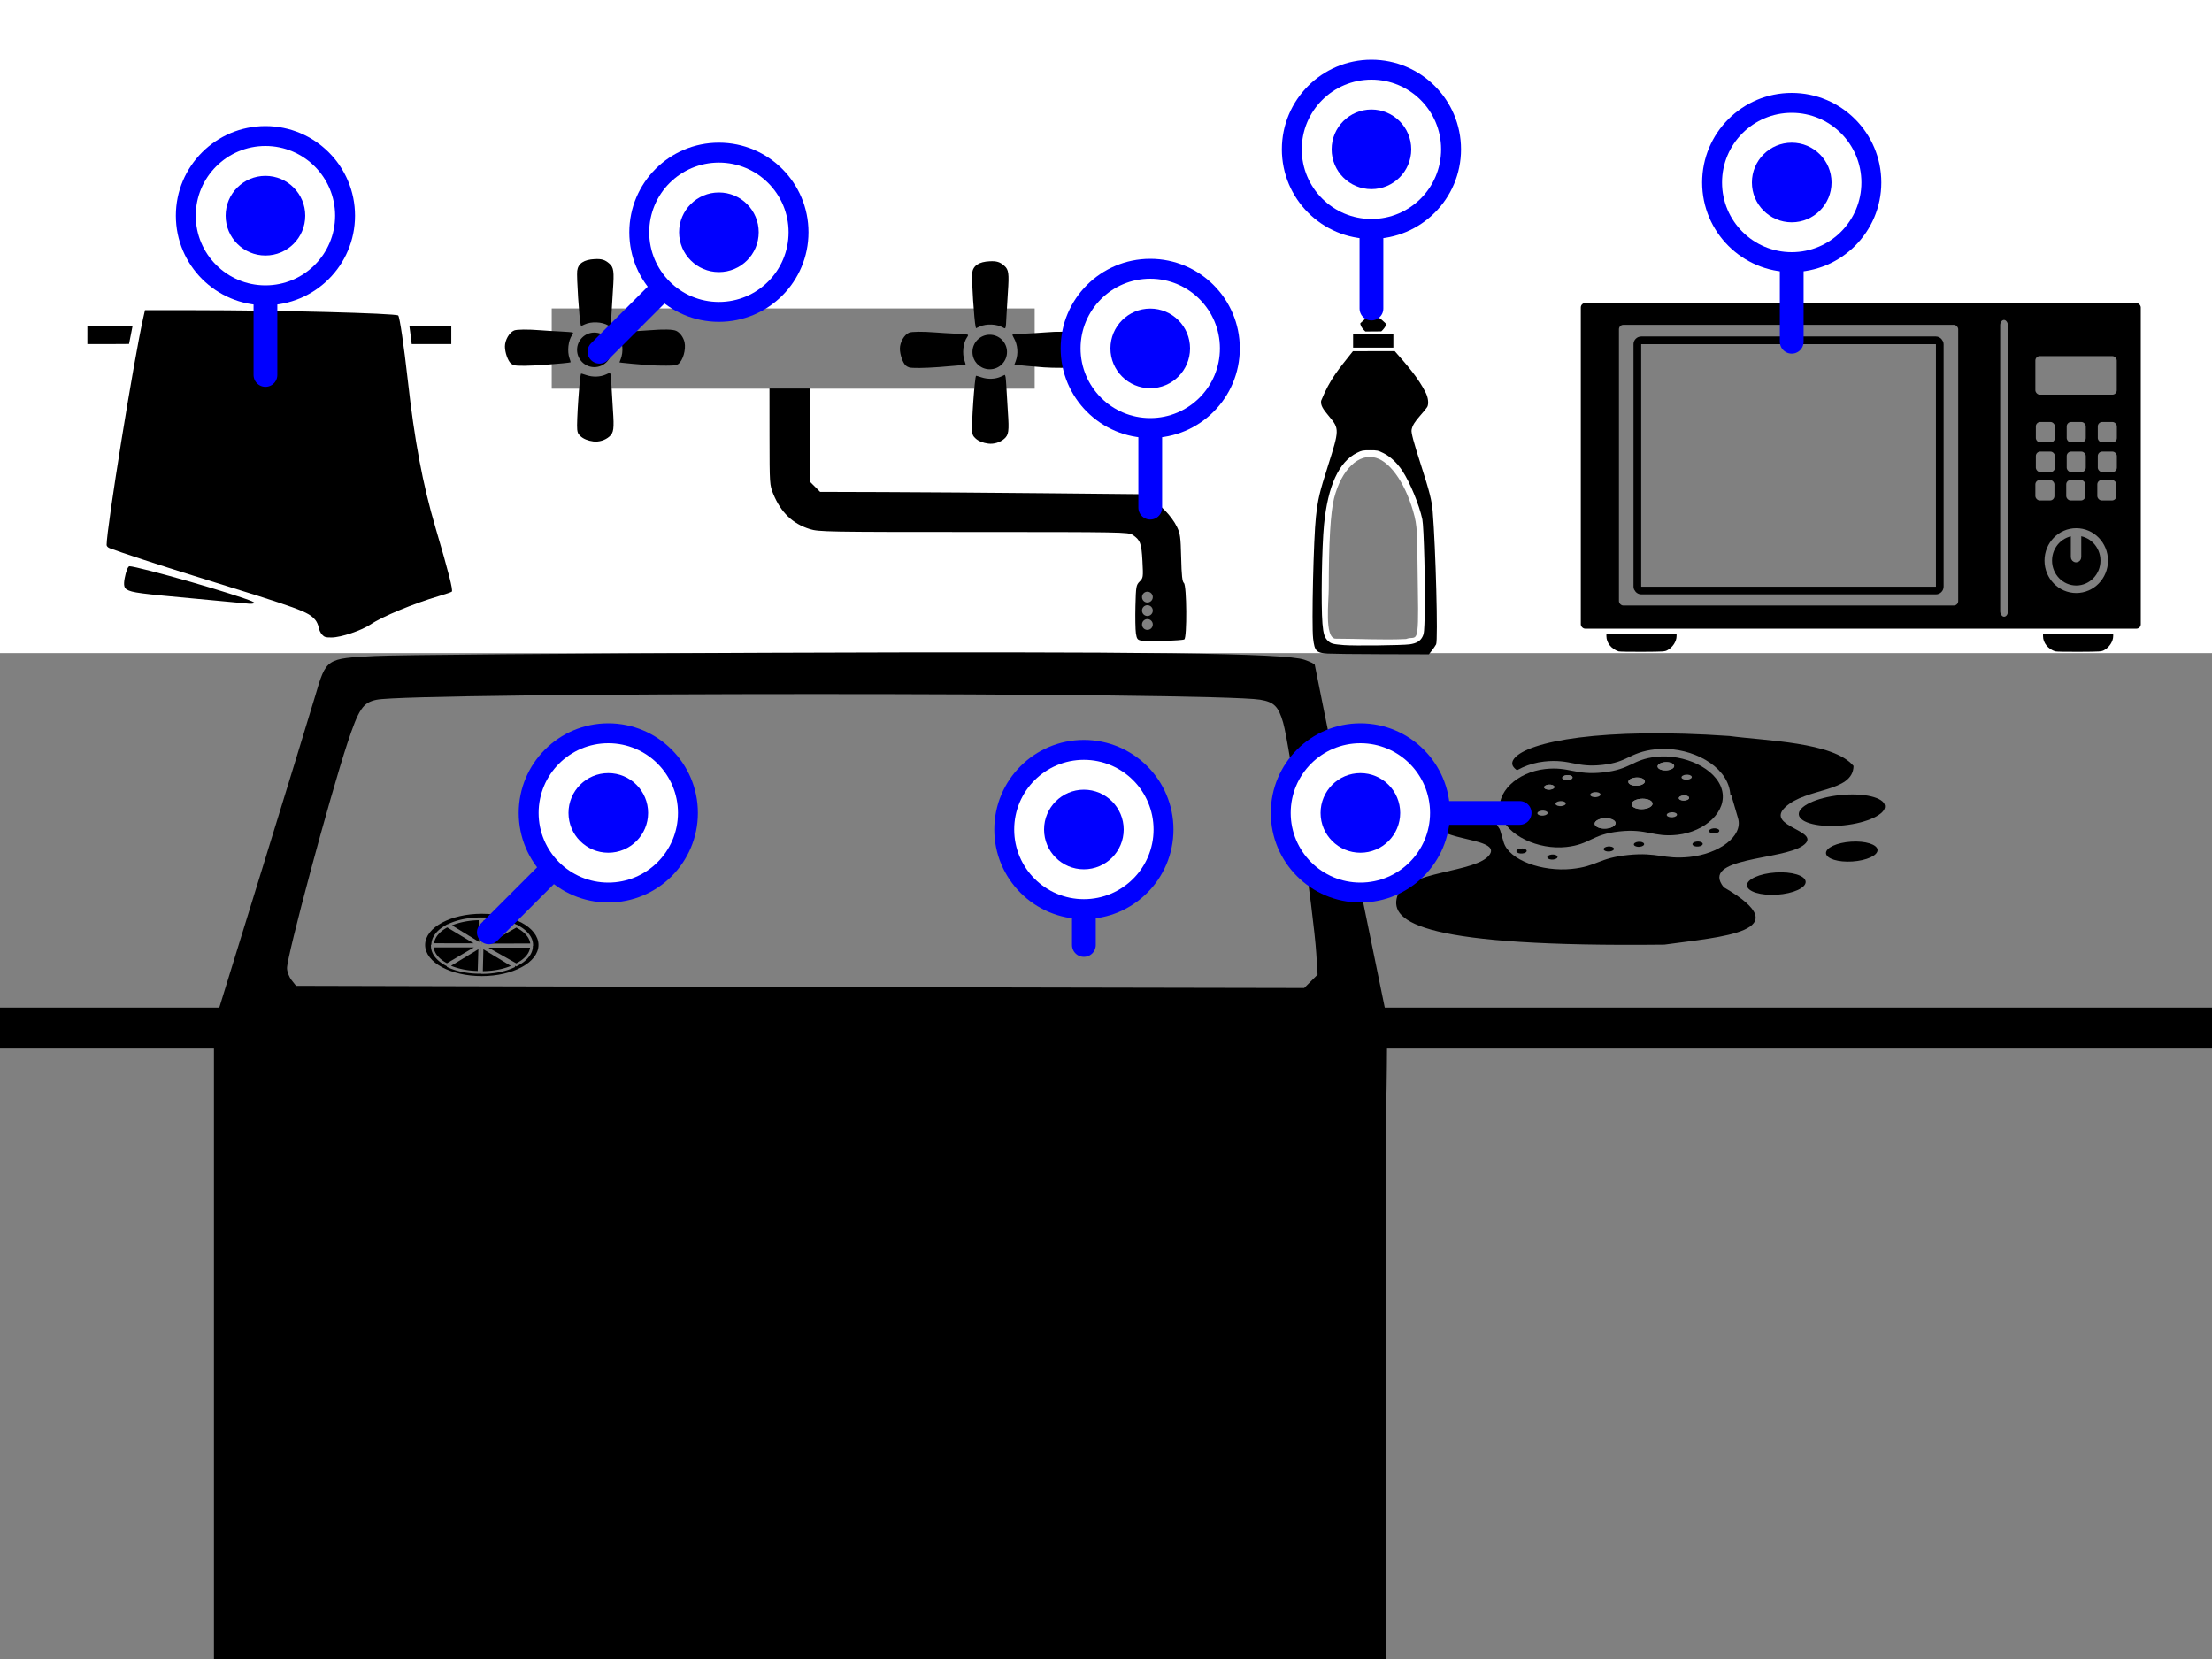 <svg xmlns="http://www.w3.org/2000/svg" viewBox="0 0 1024 768">
<rect width="1024" height="768" id="P006WIImgRctX" fill="#fff"/>

<rect   y="301.784"   x="-5.797"   width="0"   height="0"   />
<rect   style="fill:none"   width="1024"   height="768"   x="2.677"   y="4.278"    />
<rect   y="472.215"   x="-13.874"   height="303.102"   width="144.286"   style="fill:#808080"   />
<rect   y="302.352"   x="-8.34"   height="172.206"   width="1055.347"   style="fill:#808080"   />
<rect   y="475.872"   x="632.96"   height="298.321"   width="414.266"   style="fill:#808080"   />
<path      d="m 149.077,293.769 c -0.685,-0.739 -1.389,-2.238 -1.563,-3.33 -0.175,-1.092 -0.863,-2.634 -1.53,-3.426 -3.257,-3.871 -6.476,-5.042 -56.124,-20.424 -15.316,-4.745 -35.171,-11.253 -39.115,-12.821 -0.809,-0.322 -1.389,-0.939 -1.389,-1.477 0,-7.834 12.578,-85.791 16.988,-105.292 l 0.771,-3.409 h 22.96 c 38.21,0 93.247,1.434 94.269,2.456 0.681,0.681 2.635,13.894 4.418,29.869 3.144,28.174 6.909,48.201 12.866,68.438 6.09,20.689 8.183,28.909 7.523,29.539 -0.243,0.232 -2.943,1.157 -5.998,2.055 -11.517,3.386 -26.222,9.475 -31.445,13.022 -4.272,2.901 -13.839,6.126 -18.203,6.136 -2.8,0.007 -3.33,-0.153 -4.426,-1.337 z"   style="fill:#000000"    />
<path      d="m 113.785,279.334 c -1.179,-0.137 -10.942,-1.054 -21.696,-2.037 -27.704,-2.532 -30.948,-2.959 -33.407,-4.407 -1.26,-0.742 -1.526,-2.201 -0.959,-5.257 0.596,-3.214 1.517,-5.511 2.208,-5.511 1.738,0 14.442,3.245 28.407,7.257 12.414,3.566 25.573,7.74 28.293,8.975 1.065,0.483 1.203,0.597 0.982,0.809 -0.408,0.39 -1.522,0.44 -3.829,0.171 z"   style="fill:#000000"    />
<path      d="m 40.445,155.088 v -4.196 h 10.446 c 5.746,0 10.446,0.065 10.446,0.145 0,0.08 -0.362,1.943 -0.804,4.141 -0.442,2.197 -0.804,4.021 -0.804,4.051 0,0.031 -4.339,0.056 -9.643,0.056 h -9.643 v -4.196 z"   style="fill:#000000"   />
<path      d="m 190.369,157.454 c -0.119,-1.007 -0.361,-2.895 -0.538,-4.196 l -0.321,-2.366 h 9.702 9.702 v 4.196 4.196 h -9.164 -9.164 z"   style="fill:#000000"   />
<path      d="m 615.116,272.543 c 0.002,-21.405 0.833,-35.506 2.471,-41.921 3.393,-13.288 11.459,-21.047 19.406,-18.666 7.127,2.135 14.262,12.961 17.841,27.071 1.616,6.37 1.155,13.193 1.539,33.781 0.517,27.715 -0.588,21.068 -5.457,23.009 -10.539,0.539 -22.305,-0.159 -32.889,-0.159 -4.904,-0.846 -2.911,-17.171 -2.912,-23.115 z"   style="fill:#808080"    />
<rect   y="142.787"   x="255.412"   height="37.143"   width="223.571"   style="fill:#808080"  />
<rect   y="480.185"   x="99.043"   height="294.523"   width="542.788"   style="fill:#000000"/>
<path      d="m 200.545,555.408 c -89.639,-0.913 -94.324,-1.244 -96.927,-6.852 -1.562,-3.366 -2.941,-30.085 -3.021,-58.541 l -0.057,-20.402 20.846,-67.481 c 11.465,-37.114 22.494,-73.066 24.507,-79.893 5.163,-17.505 4.975,-17.379 27.709,-18.556 9.54,-0.494 90.986,-1.163 180.99,-1.487 177.246,-0.638 240.366,0.179 249.255,3.223 2.639,0.904 4.798,1.962 4.798,2.352 0,0.39 7.547,37.508 16.771,82.485 l 16.771,81.777 -0.166,21.718 c -0.214,28.076 -1.545,51.3 -3.141,54.801 -1.851,4.063 -5.629,4.752 -31.751,5.793 -31.806,1.267 -314.12,2.006 -406.586,1.064 z m 406.307,-101.125 3.101,-3.101 -0.608,-9.778 c -1.163,-18.695 -12.328,-96.453 -15.347,-106.885 -2.183,-7.541 -4.195,-9.544 -10.661,-10.611 -21.237,-3.503 -392,-3.479 -409.025,0.027 -6.294,1.296 -8.249,4.222 -13.548,20.274 -8.178,24.775 -27.9,98.25 -27.9,103.942 0,1.596 0.94,4.097 2.09,5.558 l 2.09,2.657 104.229,0.262 c 57.326,0.144 162.335,0.374 233.353,0.51 l 129.125,0.248 3.101,-3.101 z"   style="fill:#000000"  />
<rect   y="466.46"   x="-6.807"   height="18.969"   width="1055.385"   style="fill:#000000"  />
<path      d="m 614.638,302.583 c -5.292,-0.32 -6.079,-1.14 -6.756,-7.026 -0.732,-6.365 0.195,-46.384 1.306,-56.362 0.905,-8.133 1.636,-11.225 5.584,-23.606 5.259,-16.493 5.277,-17.168 0.625,-22.675 -3.263,-3.863 -4.042,-5.37 -3.816,-7.376 4.21,-10.381 8.25,-14.705 14.727,-22.958 l 9.678,-0.013 9.678,-0.013 c 5.275,5.999 10.922,12.273 14.426,19.411 1.114,2.355 1.374,4.997 0.631,6.416 -0.225,0.429 -1.59,2.11 -3.033,3.736 -2.788,3.14 -3.859,4.885 -4.224,6.882 -0.24,1.316 0.918,5.64 4.412,16.47 3.889,12.053 4.952,16.259 5.356,21.192 1.419,17.33 2.515,59.584 1.599,61.613 -1.016,1.761 -2.087,3.025 -3.361,4.637 l -21.688,-0.059 c -11.928,-0.032 -23.243,-0.153 -25.144,-0.268 z m 37.902,-4.298 c 3.253,-0.457 5,-1.515 6.035,-3.655 0.671,-1.386 0.768,-2.421 0.97,-10.291 0.324,-12.619 -0.378,-40.486 -1.105,-43.929 -1.411,-6.674 -5.755,-17.206 -9.289,-22.523 -2.421,-3.641 -5.549,-6.561 -8.693,-8.115 -2.558,-1.264 -2.849,-1.326 -6.28,-1.326 -3.342,0 -3.766,0.083 -5.97,1.168 -8.398,4.134 -13.507,15.264 -15.283,33.296 -1.009,10.239 -1.434,37.195 -0.722,45.783 0.397,4.796 1.01,6.633 2.708,8.124 1.35,1.186 2.231,1.408 7.21,1.821 4.602,0.382 27.041,0.122 30.42,-0.352 z"   style="fill:#000000"    />
<path      d="m 528.22,296.522 c -1.64,-0.288 -1.995,-0.789 -2.38,-3.356 -0.249,-1.66 -0.346,-7.346 -0.216,-12.637 0.222,-9.034 0.341,-9.723 1.946,-11.326 1.65,-1.648 1.695,-1.972 1.3,-9.448 -0.436,-8.27 -1.014,-9.804 -4.577,-12.153 -1.916,-1.263 -5.147,-1.321 -73.547,-1.326 -68.016,-0.004 -71.756,-0.071 -75.86,-1.348 -7.987,-2.486 -13.387,-7.679 -16.921,-16.275 -1.682,-4.09 -1.714,-4.583 -1.731,-26.489 l -0.017,-22.321 h 9.286 9.286 v 21.5 21.5 l 2.429,2.429 2.429,2.429 29.179,0.089 c 16.048,0.049 49.429,0.29 74.179,0.536 l 45,0.447 4.064,1.996 c 4.708,2.312 10.277,8.034 12.773,13.124 1.506,3.072 1.721,4.646 1.955,14.31 0.199,8.227 0.507,11.061 1.271,11.695 1.327,1.101 1.491,25.279 0.177,26.091 -0.97,0.6 -17.194,1.034 -20.025,0.536 z"   style="fill:#000000"   />
<circle   r="2.5"   cy="276.412"   cx="531.162"   style="fill:#808080"  />
<circle   r="2.5"   cy="282.662"   cx="531.162"   style="fill:#808080"    />
<circle   r="2.5"   cy="289.09"   cx="531.162"   style="fill:#808080" />
<path      d="m 464.367,151.661 c -2.863,-1.689 -7.748,-1.901 -10.873,-0.47 l -1.673,0.766 -0.178,-0.71 c -0.675,-2.689 -1.941,-22.235 -1.61,-24.857 0.433,-3.429 3.088,-5.203 8.15,-5.444 3.216,-0.153 4.717,0.311 6.737,2.085 2.031,1.784 2.27,3.557 1.658,12.333 -0.262,3.764 -0.57,8.876 -0.684,11.359 -0.256,5.604 -0.278,5.675 -1.526,4.938 z"   style="fill:#000000"/>
<path      d="m 483.37,170.063 c -5.414,-0.415 -11.094,-0.922 -12.491,-1.115 l -1.282,-0.177 0.598,-1.573 c 1.299,-3.42 0.957,-7.637 -0.874,-10.762 -0.437,-0.745 -0.711,-1.439 -0.609,-1.541 0.102,-0.102 2.601,-0.297 5.554,-0.433 2.953,-0.137 7.183,-0.392 9.401,-0.569 6.457,-0.513 10.675,-0.415 12.215,0.285 1.723,0.782 3.389,3.072 3.864,5.311 0.719,3.385 -0.773,8.496 -2.929,10.034 -0.914,0.652 -1.351,0.712 -5.507,0.756 -2.483,0.026 -6.056,-0.071 -7.939,-0.215 z"   style="fill:#000000" />
<path      d="m 457.527,205.368 c -2.453,-0.301 -4.679,-1.212 -5.953,-2.437 -1.141,-1.097 -1.332,-1.48 -1.528,-3.067 -0.392,-3.166 1.149,-25.289 1.806,-25.929 0.039,-0.038 1.121,0.285 2.406,0.718 3.042,1.025 6.481,0.902 9.168,-0.328 l 1.754,-0.803 0.254,0.689 c 0.14,0.379 0.347,2.72 0.46,5.204 0.113,2.483 0.42,7.594 0.683,11.359 0.612,8.777 0.373,10.55 -1.658,12.333 -1.941,1.705 -4.797,2.578 -7.391,2.26 z"   style="fill:#000000" />
<path      d="m 420.832,170.066 c -0.489,-0.147 -1.17,-0.52 -1.513,-0.829 -1.397,-1.262 -2.735,-5.098 -2.735,-7.838 0,-2.953 2.019,-6.465 4.252,-7.398 1.24,-0.518 6.363,-0.563 12.109,-0.106 2.218,0.176 6.421,0.431 9.341,0.566 2.92,0.135 5.479,0.351 5.688,0.48 0.281,0.174 0.206,0.478 -0.291,1.175 -1.786,2.508 -2.351,7.518 -1.213,10.755 0.34,0.968 0.577,1.802 0.527,1.852 -0.174,0.174 -5.983,0.737 -12.354,1.198 -6.978,0.505 -12.422,0.563 -13.811,0.146 z"   style="fill:#000000"   />
<path      d="m 281.529,150.651 c -2.863,-1.689 -7.748,-1.901 -10.873,-0.47 l -1.673,0.766 -0.178,-0.71 c -0.675,-2.689 -1.941,-22.235 -1.61,-24.857 0.433,-3.429 3.088,-5.203 8.15,-5.444 3.216,-0.153 4.717,0.311 6.737,2.085 2.031,1.784 2.27,3.557 1.658,12.333 -0.262,3.764 -0.57,8.876 -0.684,11.359 -0.256,5.604 -0.278,5.675 -1.526,4.938 z"   style="fill:#000000"  />
<path      d="m 300.532,169.053 c -5.414,-0.415 -11.094,-0.922 -12.491,-1.115 l -1.282,-0.177 0.598,-1.573 c 1.299,-3.42 0.957,-7.637 -0.874,-10.762 -0.437,-0.745 -0.711,-1.439 -0.609,-1.541 0.102,-0.102 2.601,-0.297 5.554,-0.433 2.953,-0.137 7.183,-0.392 9.401,-0.569 6.457,-0.513 10.675,-0.415 12.215,0.285 1.723,0.782 3.389,3.072 3.864,5.311 0.719,3.385 -0.773,8.496 -2.929,10.034 -0.914,0.652 -1.351,0.712 -5.507,0.756 -2.483,0.026 -6.056,-0.071 -7.939,-0.215 z"   style="fill:#000000" />
<path      d="m 274.69,204.358 c -2.453,-0.301 -4.679,-1.212 -5.953,-2.437 -1.141,-1.097 -1.332,-1.48 -1.528,-3.067 -0.392,-3.166 1.149,-25.289 1.806,-25.929 0.039,-0.038 1.121,0.285 2.406,0.718 3.042,1.025 6.481,0.902 9.168,-0.328 l 1.754,-0.803 0.254,0.689 c 0.14,0.379 0.347,2.72 0.46,5.204 0.113,2.483 0.42,7.594 0.683,11.359 0.612,8.777 0.373,10.55 -1.658,12.333 -1.941,1.705 -4.797,2.578 -7.391,2.26 z"   style="fill:#000000"  />
<path      d="m 237.994,169.056 c -0.489,-0.147 -1.17,-0.52 -1.513,-0.829 -1.397,-1.262 -2.735,-5.098 -2.735,-7.838 0,-2.953 2.019,-6.465 4.252,-7.398 1.24,-0.518 6.363,-0.563 12.109,-0.106 2.218,0.176 6.421,0.431 9.341,0.566 2.92,0.135 5.479,0.351 5.688,0.48 0.281,0.174 0.206,0.478 -0.291,1.175 -1.786,2.508 -2.351,7.518 -1.213,10.755 0.34,0.968 0.577,1.802 0.527,1.852 -0.174,0.174 -5.983,0.737 -12.354,1.198 -6.978,0.505 -12.422,0.563 -13.811,0.146 z"   style="fill:#000000"  />
<circle   style="fill:#000000"   cx="458.17"   cy="162.953"   r="8" />
<circle   style="fill:#000000"   cx="275.137"   cy="161.955"   r="8" />
<rect   style="fill:#000000"   width="18.641"   height="6.214"   x="626.388"   y="154.721"/>
<path      style="fill:#000000"   d="m 770.496,437.297 c -111.168,1.238 -127.366,-10.198 -123.707,-22.265 3.658,-12.067 37.011,-10.8 42.855,-19.471 5.844,-8.671 -32.684,-6.057 -20.854,-16.881 11.83,-10.824 48.694,-3.612 51.651,-10.739 2.957,-7.128 -25.727,-8.719 -19.503,-16.757 6.224,-8.037 41.103,-14.531 99.668,-10.469 16.41,2.228 48.139,2.726 57.449,13.867 -0.198,12.397 -21.984,9.938 -31.638,19.105 -9.655,9.167 17.777,10.853 8.265,17.725 -9.511,6.872 -47.908,5.361 -36.725,19.322 35.874,20.792 -1.612,22.95 -27.459,26.562 z" />
<ellipse   style="fill:#000000"   cx="829.839"   cy="449.02"   rx="11.958"   ry="4.599"   transform="rotate(-3.721)" />
<ellipse   style="fill:#000000"   cx="798.464"   cy="461.811"   rx="20.039"   ry="7.057"   transform="matrix(0.995,-0.104,0.126,0.992,0,0)"/>
<ellipse   style="fill:#000000"   cx="794.028"   cy="461.547"   rx="13.614"   ry="5.151"   transform="rotate(-3.721)" />
<path      style="fill:#000000"   d="m 695.415,380.694 c 0,0 0.696,2.333 3.01,10.081 2.313,7.748 16.862,12.782 29.682,11.5 11.249,-1.125 11.697,-4.688 24.696,-5.988 13,-1.3 15.487,1.97 26.736,0.845 12.82,-1.282 23.607,-8.849 21.294,-16.597 -2.313,-7.748 -3.009,-10.081 -3.009,-10.081 z"/>
<path      style="fill:#808080;stroke:#808080;stroke-width:7"   d="m 766.713,350.349 c -11.254,1.238 -11.529,5.789 -24.534,7.22 -13.005,1.431 -15.667,-2.796 -26.921,-1.558 -12.825,1.411 -23.297,10.9 -20.591,20.855 2.707,9.954 17.582,16.654 30.407,15.243 11.254,-1.238 11.529,-5.789 24.534,-7.22 13.005,-1.431 15.666,2.796 26.921,1.558 12.825,-1.411 23.297,-10.9 20.591,-20.855 -2.707,-9.954 -17.582,-16.654 -30.407,-15.243 z"  />
<path      style="fill:#808080"   d="m 692.892,378.978 c 0,0 0.738,2.517 3.189,10.876 2.451,8.359 17.868,13.789 31.452,12.406 11.92,-1.213 12.395,-5.057 26.169,-6.459 13.775,-1.402 16.411,2.125 28.331,0.911 13.584,-1.383 25.015,-9.546 22.564,-17.905 -2.451,-8.359 -3.189,-10.876 -3.189,-10.876 z"  />
<path      style="fill:#000000"   d="m 766.713,350.349 c -11.254,1.238 -11.529,5.789 -24.534,7.22 -13.005,1.431 -15.667,-2.796 -26.921,-1.558 -12.825,1.411 -23.297,10.9 -20.591,20.855 2.707,9.954 17.582,16.654 30.407,15.243 11.254,-1.238 11.529,-5.789 24.534,-7.22 13.005,-1.431 15.666,2.796 26.921,1.558 12.825,-1.411 23.297,-10.9 20.591,-20.855 -2.707,-9.954 -17.582,-16.654 -30.407,-15.243 z"/>
<g   transform="matrix(0.2,-0.02,0.029,0.098,689.396,360.532)"   style="fill:#808080">  
<path          d="m 144.144,134.762 c -6.504,0 -11.774,5.272 -11.774,11.764 0,6.504 5.269,11.776 11.774,11.776 6.502,0 11.771,-5.272 11.771,-11.776 0,-6.491 -5.27,-11.764 -11.771,-11.764 z"    />  
<path          d="m 97.063,170.072 c -6.504,0 -11.774,5.272 -11.774,11.764 0,6.504 5.269,11.776 11.774,11.776 6.502,0 11.771,-5.272 11.771,-11.776 10e-4,-6.491 -5.27,-11.764 -11.771,-11.764 z"   />
</g>
<path      style="fill:#000000"   d="m 785.518,389.569 c -1.3,0.13 -2.199,0.755 -2.009,1.394 0.19,0.64 1.4,1.054 2.701,0.924 1.3,-0.13 2.199,-0.754 2.008,-1.395 -0.19,-0.639 -1.4,-1.053 -2.7,-0.923 z" />
<g   transform="matrix(-0.323,0.032,-0.047,-0.159,811.078,380.519)"   style="fill:#808080">  
<path          d="m 144.144,134.762 c -6.504,0 -11.774,5.272 -11.774,11.764 0,6.504 5.269,11.776 11.774,11.776 6.502,0 11.771,-5.272 11.771,-11.776 0,-6.491 -5.27,-11.764 -11.771,-11.764 z"     />  
<path          d="m 97.063,170.072 c -6.504,0 -11.774,5.272 -11.774,11.764 0,6.504 5.269,11.776 11.774,11.776 6.502,0 11.771,-5.272 11.771,-11.776 10e-4,-6.491 -5.27,-11.764 -11.771,-11.764 z" />
</g>
<g   transform="matrix(-0.323,0.032,-0.047,-0.159,811.078,380.519)"   style="fill:#808080">  
<path          d="m 144.144,134.762 c -6.504,0 -11.774,5.272 -11.774,11.764 0,6.504 5.269,11.776 11.774,11.776 6.502,0 11.771,-5.272 11.771,-11.776 0,-6.491 -5.27,-11.764 -11.771,-11.764 z"/>  
<path          d="m 97.063,170.072 c -6.504,0 -11.774,5.272 -11.774,11.764 0,6.504 5.269,11.776 11.774,11.776 6.502,0 11.771,-5.272 11.771,-11.776 10e-4,-6.491 -5.27,-11.764 -11.771,-11.764 z"/>
</g>
<g   transform="matrix(-0.408,0.041,-0.06,-0.201,810.66,404.723)"   style="fill:#808080">  
<path          d="m 144.144,134.762 c -6.504,0 -11.774,5.272 -11.774,11.764 0,6.504 5.269,11.776 11.774,11.776 6.502,0 11.771,-5.272 11.771,-11.776 0,-6.491 -5.27,-11.764 -11.771,-11.764 z" />  
<path          style="fill:#808080"     d="m 97.063,170.072 c -6.504,0 -11.774,5.272 -11.774,11.764 0,6.504 5.269,11.776 11.774,11.776 6.502,0 11.771,-5.272 11.771,-11.776 10e-4,-6.491 -5.27,-11.764 -11.771,-11.764 z" />
</g>
<g   transform="matrix(-0.408,0.041,-0.06,-0.201,810.66,404.723)"   style="fill:#808080">  
<path          d="m 144.144,134.762 c -6.504,0 -11.774,5.272 -11.774,11.764 0,6.504 5.269,11.776 11.774,11.776 6.502,0 11.771,-5.272 11.771,-11.776 0,-6.491 -5.27,-11.764 -11.771,-11.764 z" />  
<path          d="m 97.063,170.072 c -6.504,0 -11.774,5.272 -11.774,11.764 0,6.504 5.269,11.776 11.774,11.776 6.502,0 11.771,-5.272 11.771,-11.776 10e-4,-6.491 -5.27,-11.764 -11.771,-11.764 z" />
</g>
<path      style="fill:#808080"   d="m 779.212,368.249 c -1.3,0.13 -2.199,0.755 -2.009,1.394 0.19,0.64 1.4,1.054 2.701,0.924 1.3,-0.13 2.199,-0.754 2.008,-1.395 -0.19,-0.639 -1.4,-1.053 -2.7,-0.923 z" />
<path      style="fill:#808080"   d="m 779.212,368.249 c -1.3,0.13 -2.199,0.755 -2.009,1.394 0.19,0.64 1.4,1.054 2.701,0.924 1.3,-0.13 2.199,-0.754 2.008,-1.395 -0.19,-0.639 -1.4,-1.053 -2.7,-0.923 z"/>
<path      style="fill:#808080"   d="m 718.317,395.59 c -1.3,0.13 -2.199,0.755 -2.009,1.394 0.19,0.64 1.4,1.054 2.701,0.924 1.3,-0.13 2.199,-0.754 2.008,-1.395 -0.19,-0.639 -1.4,-1.053 -2.7,-0.923 z"/>
<path      d="m 718.317,395.59 c -1.3,0.13 -2.199,0.755 -2.009,1.394 0.19,0.64 1.4,1.054 2.701,0.924 1.3,-0.13 2.199,-0.754 2.008,-1.395 -0.19,-0.639 -1.4,-1.053 -2.7,-0.923 z" />
<path      style="fill:#808080"   d="m 744.415,391.861 c -1.3,0.13 -2.199,0.755 -2.009,1.394 0.19,0.64 1.4,1.054 2.701,0.924 1.3,-0.13 2.199,-0.754 2.008,-1.395 -0.19,-0.639 -1.4,-1.053 -2.7,-0.923 z" />
<path      style="fill:#000000"   d="m 744.415,391.861 c -1.3,0.13 -2.199,0.755 -2.009,1.394 0.19,0.64 1.4,1.054 2.701,0.924 1.3,-0.13 2.199,-0.754 2.008,-1.395 -0.19,-0.639 -1.4,-1.053 -2.7,-0.923 z" />
<g   transform="matrix(0.2,-0.02,0.029,0.098,692.511,348.51)"   style="fill:#808080">  
<path          d="m 144.144,134.762 c -6.504,0 -11.774,5.272 -11.774,11.764 0,6.504 5.269,11.776 11.774,11.776 6.502,0 11.771,-5.272 11.771,-11.776 0,-6.491 -5.27,-11.764 -11.771,-11.764 z" />  
<path          d="m 97.063,170.072 c -6.504,0 -11.774,5.272 -11.774,11.764 0,6.504 5.269,11.776 11.774,11.776 6.502,0 11.771,-5.272 11.771,-11.776 10e-4,-6.491 -5.27,-11.764 -11.771,-11.764 z" />
</g>
<g   transform="matrix(0.2,-0.02,0.029,0.098,692.511,348.51)"   style="fill:#808080">  
<path          d="m 144.144,134.762 c -6.504,0 -11.774,5.272 -11.774,11.764 0,6.504 5.269,11.776 11.774,11.776 6.502,0 11.771,-5.272 11.771,-11.776 0,-6.491 -5.27,-11.764 -11.771,-11.764 z" />  
<path          d="m 97.063,170.072 c -6.504,0 -11.774,5.272 -11.774,11.764 0,6.504 5.269,11.776 11.774,11.776 6.502,0 11.771,-5.272 11.771,-11.776 10e-4,-6.491 -5.27,-11.764 -11.771,-11.764 z"  />
</g>
<path      d="m 724.841,379.123 c -1.3,0.13 -2.199,0.755 -2.009,1.394 0.19,0.64 1.4,1.054 2.701,0.924 1.3,-0.13 2.199,-0.754 2.008,-1.395 -0.19,-0.639 -1.4,-1.053 -2.7,-0.923 z" />
<path      style="fill:#808080"   d="m 738.201,366.695 c -1.3,0.13 -2.199,0.755 -2.009,1.394 0.19,0.64 1.4,1.054 2.701,0.924 1.3,-0.13 2.199,-0.754 2.008,-1.395 -0.19,-0.639 -1.4,-1.053 -2.7,-0.923 z" />
<path      style="fill:#000000"   d="m 758.396,389.687 c -1.3,0.13 -2.199,0.755 -2.009,1.394 0.19,0.64 1.4,1.054 2.701,0.924 1.3,-0.13 2.199,-0.754 2.008,-1.395 -0.19,-0.639 -1.4,-1.053 -2.7,-0.923 z" />
<path      style="fill:#000000"   d="m 704.025,392.793 c -1.3,0.13 -2.199,0.755 -2.009,1.394 0.19,0.64 1.4,1.054 2.701,0.924 1.3,-0.13 2.199,-0.754 2.008,-1.395 -0.19,-0.639 -1.4,-1.053 -2.7,-0.923 z" />
<path      style="fill:#808080"   d="m 780.455,358.618 c -1.3,0.13 -2.199,0.755 -2.009,1.394 0.19,0.64 1.4,1.054 2.701,0.924 1.3,-0.13 2.199,-0.754 2.008,-1.395 -0.19,-0.639 -1.4,-1.053 -2.7,-0.923 z" />
<path      style="fill:#808080"   d="m 773.62,376.016 c -1.3,0.13 -2.199,0.755 -2.009,1.394 0.19,0.64 1.4,1.054 2.701,0.924 1.3,-0.13 2.199,-0.754 2.008,-1.395 -0.19,-0.639 -1.4,-1.053 -2.7,-0.923 z" />
<path      style="fill:#000000"   d="m 793.193,383.473 c -1.3,0.13 -2.199,0.755 -2.009,1.394 0.19,0.64 1.4,1.054 2.701,0.924 1.3,-0.13 2.199,-0.754 2.008,-1.395 -0.19,-0.639 -1.4,-1.053 -2.7,-0.923 z" />
<path      style="fill:#000000"   d="m 632.063,153.465 c -2.386,-2.158 -2.354,-3.751 -2.354,-3.751 0,0 3.522,-3.777 5.902,-3.757 2.38,0.02 6.079,4.016 6.079,4.016 0,0 0.032,1.32 -2.27,3.436 -7.39,0.097 -0.039,-0.039 -7.357,0.056 z" />
<rect   style="fill:#000000"   width="259.23"   height="150.744"   x="731.8"   y="140.288"   ry="2.036" />
<rect   style="fill:#808080"   width="157.052"   height="129.93"   x="749.46"   y="150.379"   ry="2.036"/>
<rect   style="fill:#808080"   width="8.83"   height="9.461"   x="942.45"   y="195.35"   ry="2.036"/>
<rect   style="fill:#808080"   width="8.83"   height="9.461"   x="956.74"   y="195.35"   ry="2.036" />
<rect   style="fill:#808080"   width="8.83"   height="9.461"   x="971.128"   y="195.35"   ry="2.036"/>
<rect   style="fill:#808080"   width="8.83"   height="9.461"   x="942.45"   y="209.063"   ry="2.036"/>
<rect   style="fill:#808080"   width="8.83"   height="9.461"   x="956.74"   y="209.063"   ry="2.036"/>
<rect   style="fill:#808080"   width="8.83"   height="9.461"   x="971.128"   y="209.063"   ry="2.036"/>
<rect   style="fill:#808080"   width="8.83"   height="9.461"   x="942.227"   y="222.213"   ry="2.036"/>
<rect   style="fill:#808080"   width="8.83"   height="9.461"   x="956.517"   y="222.213"   ry="2.036"/>
<rect   style="fill:#808080"   width="8.83"   height="9.461"   x="970.905"   y="222.213"   ry="2.036" />
<rect   style="fill:#808080"   width="3.568"   height="137.366"   x="925.949"   y="148.117"   ry="2.43" />
<rect   style="fill:#808080"   width="37.686"   height="17.84"   x="942.227"   y="164.853"   ry="2.036"/>
<rect   style="fill:none;stroke:#000000;stroke-width:3.566;stroke-linejoin:round"   width="140"   height="115.823"   x="757.975"   y="157.548"   ry="1.815" />
<ellipse   style="fill:none;stroke:#808080;stroke-width:3.486;stroke-linejoin:round"   cx="961.157"   cy="259.524"   rx="12.949"   ry="13.257" />
<rect   style="fill:none;stroke:#808080;stroke-width:3.566;stroke-linejoin:round"   width="1.261"   height="11.353"   x="960.439"   y="247.196"   ry="0.631" />
<path      style="fill:#000000;fill-opacity:1"   d="m 749.323,301.552 c -3.32,-1.044 -5.667,-3.958 -5.673,-7.046 l -0.002,-0.867 h 16.241 16.241 v 0.831 c 0,2.433 -1.807,5.226 -4.212,6.512 -1.264,0.676 -1.636,0.701 -11.556,0.758 -5.637,0.033 -10.605,-0.052 -11.04,-0.189 z" />
<path      style="fill:#000000"   d="m 951.45,301.552 c -3.32,-1.044 -5.667,-3.958 -5.673,-7.046 l -0.002,-0.867 h 16.241 16.241 v 0.831 c 0,2.433 -1.807,5.226 -4.212,6.512 -1.264,0.676 -1.636,0.701 -11.556,0.758 -5.637,0.033 -10.605,-0.052 -11.04,-0.189 z" />
<ellipse   style="fill:#000000;stroke:#000000;stroke-width:1.26;stroke-linejoin:round;stroke-miterlimit:4"   cx="223.042"   cy="437.436"   rx="25.614"   ry="13.799"  />
<path      style="fill:#000000;stroke:#808080;stroke-width:1.258;stroke-linejoin:miter"   d="m 246.043,438.042 a 22.336,11.847 0 0 1 -7.054,8.64 l -15.282,-8.64 z" />
<path      style="fill:#000000;stroke:#808080;stroke-width:1.255;stroke-linejoin:round"   d="m 237.852,447.25 a 22.205,11.854 1.0400102e-6 0 1 -14.967,2.955 l 0.296,-11.853 z" />
<path      style="fill:#000000;stroke:#808080;stroke-width:1.258;stroke-linejoin:miter"   d="m 223.295,425.349 a 22.197,11.926 1.3227127e-6 0 1 14.865,2.945 l -14.607,8.98 z" />
<path      style="fill:#000000;stroke:#808080;stroke-width:1.268;stroke-linejoin:round"   d="m 238.994,428.678 a 11.979,22.439 90 0 1 7.144,8.723 l -22.438,0.043 z"/>
<path      style="fill:#000000;stroke:#808080;stroke-width:1.238"   d="m 200.129,437.949 a 21.53,11.895 0 0 0 6.799,8.675 l 14.73,-8.675 z" />
<path      style="fill:#000000;fill-opacity:1;stroke:#808080;stroke-width:1.255;stroke-linejoin:round;stroke-miterlimit:4"   d="m 207.445,447.176 a 11.854,22.205 90 0 0 14.318,2.955 l 0.353,-11.853 z" />
<path      style="fill:#000000;fill-opacity:1;stroke:#808080;stroke-width:1.255;stroke-linejoin:miter"   d="m 222.221,425.348 a 11.854,22.205 90 0 0 -14.353,2.928 l 14.612,8.926 z" />
<path      style="fill:#000000;stroke:#808080;stroke-width:1.227"   d="m 207.064,428.617 a 11.893,21.181 90 0 0 -6.744,8.66 l 21.181,0.042 z" />
<circle   style="fill:#000000;fill-opacity:0;stroke:#000000;stroke-width:2.065;stroke-linejoin:round"   cx="223.081"   id="ellipse204"   cy="4.278"   r="0" />



<style>
.line { stroke-linecap: round; stroke-width: 11px; stroke: blue; } 
.box { stroke-width:0; stroke:green; height: 100%; width: 100%; fill: none; } 
.button { width: 9%; height: 12%; } 
.white { fill: white; }  
.blue { fill: blue; } 

</style> 




<!--1-->
<svg x="3%" y="7%">

<svg width="18%" height="24%">
<rect class="box"/>
</svg> 

<svg width="18%" height="24%">
<g transform="scale(1, 1)">
<svg>
<line class="line" x1="50%" y1="25%" x2="50%" y2="65%"/>
</svg>
</g>
</svg> 

<svg class="button" x="4.5%" y="0%" width="9%" height="12%">
<g transform="scale(1, 1)">
	<circle class="blue" cx="50%" cy="50%" r="45%"/>
	<circle class="white" cx="50%" cy="50%" r="35%"/>
	<circle class="blue" cx="50%" cy="50%" r="20%"/>
</g>
</svg>

</svg> 

<!--2-->
<svg x="19%" y="8%">

<svg width="18%" height="24%">
<rect class="box"/>
</svg>

<svg width="18%" height="24%">
<g transform="scale(1, 1)">
<svg>
<line class="line" x1="75%" y1="25%" x2="45%" y2="55%"/>
</svg>
</g>
</svg>

<svg class="button" x="9%" y="0%" width="9%" height="12%">
<g transform="scale(1, 1)">
	<circle class="blue" cx="50%" cy="50%" r="45%"/>
	<circle class="white" cx="50%" cy="50%" r="35%"/>
	<circle class="blue" cx="50%" cy="50%" r="20%"/>
</g>
</svg>

</svg> 

<!--3-->
<svg x="14%" y="43%">

<svg width="18%" height="24%">
<rect class="box"/>
</svg>

<svg width="18%" height="24%">
<g transform="scale(1, 1)">
<svg>
<line class="line" x1="75%" y1="25%" x2="45%" y2="55%"/>
</svg>
</g>
</svg>

<svg class="button" x="9%" y="0%" width="9%" height="12%">
<g transform="scale(1, 1)">
	<circle class="blue" cx="50%" cy="50%" r="45%"/>
	<circle class="white" cx="50%" cy="50%" r="35%"/>
	<circle class="blue" cx="50%" cy="50%" r="20%"/>
</g>
</svg>

</svg>


<!--4-->
<svg x="43%" y="15%">

<svg width="18%" height="24%">
<rect class="box"/>
</svg>

<svg width="18%" height="24%">
<g transform="scale(1, 1)">
<svg>
<line class="line" x1="50%" y1="25%" x2="50%" y2="65%"/>
</svg>
</g>
</svg>

<svg class="button" x="4.5%" y="0%" width="9%" height="12%">
<g transform="scale(1, 1)">
	<circle class="blue" cx="50%" cy="50%" r="45%"/>
	<circle class="white" cx="50%" cy="50%" r="35%"/>
	<circle class="blue" cx="50%" cy="50%" r="20%"/>
</g>
</svg>

</svg>


<!--5-->
<svg x="53%" y="3%">

<svg width="18%" height="24%">
<rect class="box"/>
</svg>

<svg width="18%" height="24%">
<g transform="scale(1, 1)">
<svg>
<line class="line" x1="50%" y1="25%" x2="50%" y2="65%"/>
</svg>
</g>
</svg>

<svg class="button" x="4.5%" y="0%" width="9%" height="12%">
<g transform="scale(1, 1)">
	<circle class="blue" cx="50%" cy="50%" r="45%"/>
	<circle class="white" cx="50%" cy="50%" r="35%"/>
	<circle class="blue" cx="50%" cy="50%" r="20%"/>
</g>
</svg>

</svg>


<!--6-->
<svg x="57%" y="37%">

<svg width="18%" height="24%">
<rect class="box"/>
</svg>

<svg width="18%" height="24%">
<g transform="scale(1, 1)">
<svg>
<line class="line" x1="25%" y1="50%" x2="65%" y2="50%"/>
</svg>
</g>
</svg>

<svg class="button" x="0%" y="6%" width="9%" height="12%">
<g transform="scale(1, 1)">
	<circle class="blue" cx="50%" cy="50%" r="45%"/>
	<circle class="white" cx="50%" cy="50%" r="35%"/>
	<circle class="blue" cx="50%" cy="50%" r="20%"/>
</g>
</svg>

</svg>


<!--7-->
<svg x="40%" y="44%">

<svg width="18%" height="24%">
<rect class="box"/>
</svg>

<svg width="18%" height="24%">
<g transform="scale(1, 1)">
<svg>
<line class="line" x1="50%" y1="25%" x2="50%" y2="54%"/>
</svg>
</g>
</svg>

<svg class="button" x="4.5%" y="0%" width="9%" height="12%">
<g transform="scale(1, 1)">
	<circle class="blue" cx="50%" cy="50%" r="45%"/>
	<circle class="white" cx="50%" cy="50%" r="35%"/>
	<circle class="blue" cx="50%" cy="50%" r="20%"/>
</g>
</svg>

</svg>


<!--8-->
<svg x="72%" y="5%">

<svg width="18%" height="24%">
<rect class="box"/>
</svg>

<svg width="18%" height="24%">
<g transform="scale(1, 1)">
<svg>
<line class="line" x1="50%" y1="25%" x2="50%" y2="65%"/>
</svg>
</g>
</svg>

<svg class="button" x="4.5%" y="0%" width="9%" height="12%">
<g transform="scale(1, 1)">
	<circle class="blue" cx="50%" cy="50%" r="45%"/>
	<circle class="white" cx="50%" cy="50%" r="35%"/>
	<circle class="blue" cx="50%" cy="50%" r="20%"/>
</g>
</svg>



</svg>
</svg>